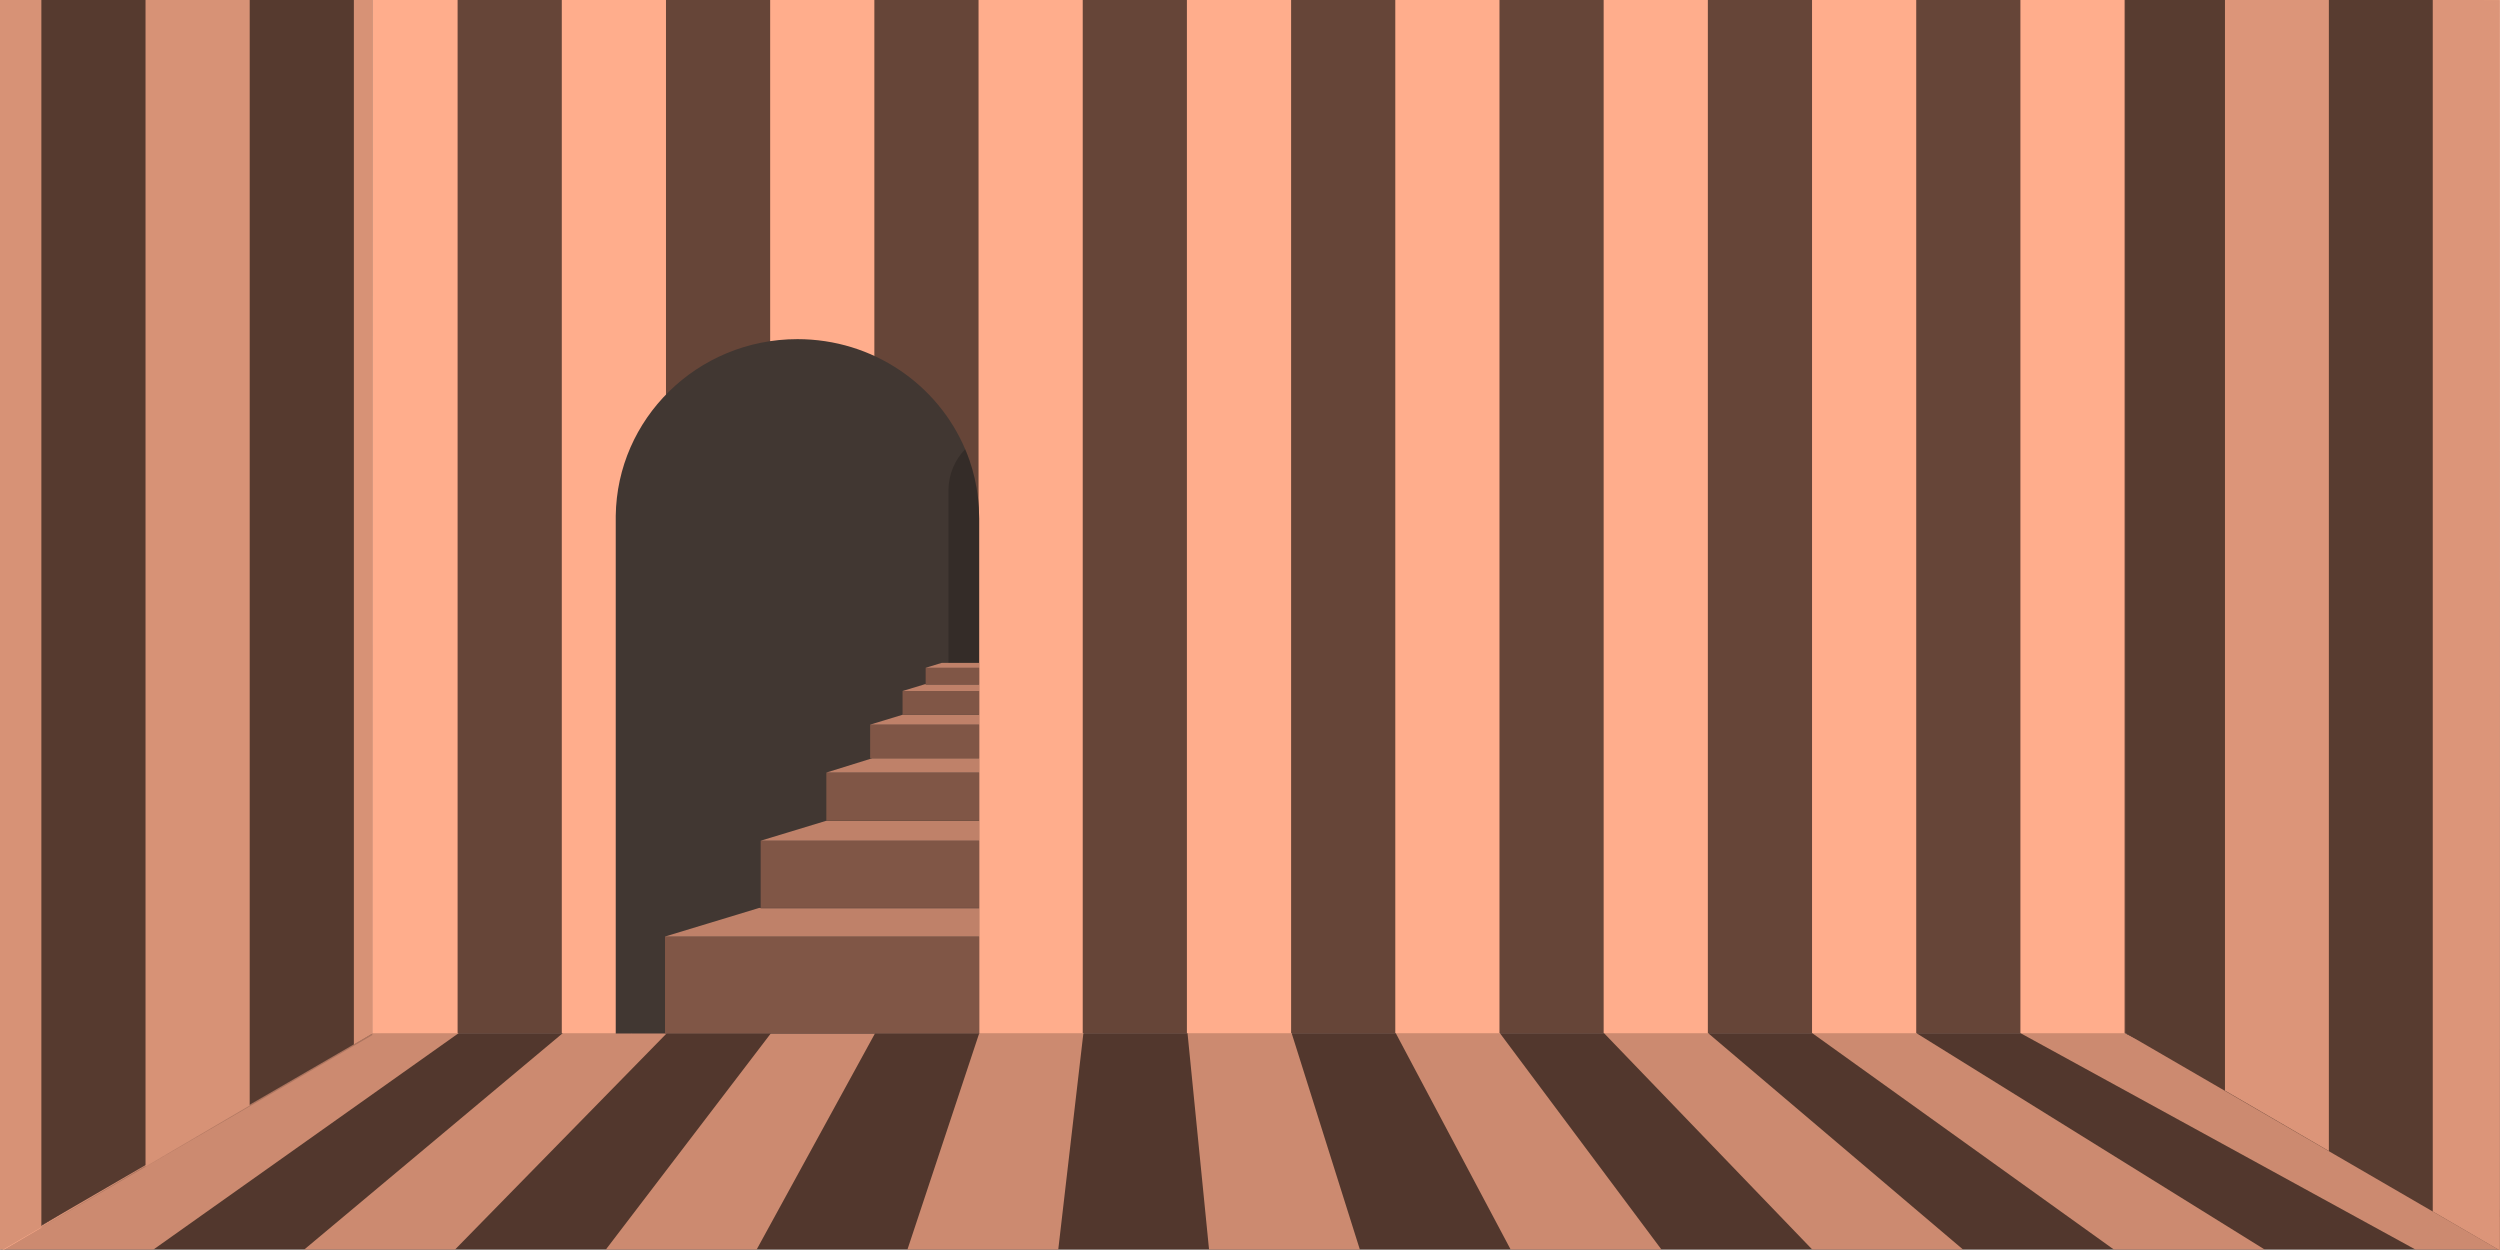 <?xml version="1.0" encoding="UTF-8"?>
<svg xmlns="http://www.w3.org/2000/svg" xmlns:xlink="http://www.w3.org/1999/xlink" viewBox="0 0 2160 1080">
  <defs>
    <style>
      .cls-1 {
        fill: none;
      }

      .cls-2 {
        fill: #805646;
      }

      .cls-3 {
        fill: #f0f;
      }

      .cls-4 {
        fill: #413732;
      }

      .cls-5 {
        opacity: .75;
      }

      .cls-5, .cls-6 {
        fill: #ffad8c;
      }

      .cls-5, .cls-7, .cls-8, .cls-9 {
        mix-blend-mode: darken;
      }

      .cls-10 {
        isolation: isolate;
      }

      .cls-11 {
        clip-path: url(#clippath-1);
      }

      .cls-12 {
        clip-path: url(#clippath-3);
      }

      .cls-13 {
        clip-path: url(#clippath-4);
      }

      .cls-14 {
        clip-path: url(#clippath-2);
      }

      .cls-15 {
        clip-path: url(#clippath-6);
      }

      .cls-16 {
        clip-path: url(#clippath-5);
      }

      .cls-17 {
        fill: #664538;
      }

      .cls-18 {
        fill: #bf8169;
      }

      .cls-19 {
        clip-path: url(#clippath);
      }

      .cls-7 {
        opacity: .2;
      }

      .cls-8 {
        opacity: .16;
      }

      .cls-9 {
        opacity: .14;
      }
    </style>
    <clipPath id="clippath">
      <rect class="cls-1" x="321.53" y="-10.26" width="1515.3" height="903.26"/>
    </clipPath>
    <clipPath id="clippath-1">
      <rect class="cls-1" x="643.59" y="-6.21" width="2160.42" height="1092.41"/>
    </clipPath>
    <clipPath id="clippath-2">
      <rect class="cls-1" x="635.55" y="-53.62" width="2176.51" height="1187.21"/>
    </clipPath>
    <clipPath id="clippath-3">
      <rect class="cls-1" x="-1524.87" y="-53.62" width="2176.51" height="1187.21"/>
    </clipPath>
    <clipPath id="clippath-4">
      <polygon class="cls-1" points="2159.86 -9.25 2159.86 1080.38 2159.2 1080 1836.71 892.44 1836.71 891.33 1836.65 553.72 1836.56 -8.71 1836.56 -9.32 1837.3 -9.63 1838.77 -10.26 2037.85 -9.63 2159.86 -9.25"/>
    </clipPath>
    <clipPath id="clippath-5">
      <polygon class="cls-1" points="321.93 892.95 321.91 892.96 3.53 1079.62 0 1079.62 0 -1.38 319.68 -1.38 321.67 0 321.91 824.26 321.93 892.95"/>
    </clipPath>
    <clipPath id="clippath-6">
      <rect class="cls-1" x="-1524.13" y="-52.32" width="2176.08" height="1186.51"/>
    </clipPath>
  </defs>
  <g class="cls-10">
    <g id="Layer_1">
      <g id="Layer_3">
        <circle class="cls-3" cx="249.4" cy="633.79" r="10"/>
      </g>
      <g id="Layer_4">
        <rect class="cls-17" x="329" y="-1" width="1508" height="894"/>
        <g class="cls-19">
          <g class="cls-11">
            <g class="cls-14">
              <g>
                <rect class="cls-6" x="665.42" y="-3.04" width="90.02" height="1092.41"/>
                <rect class="cls-6" x="845.46" y="-3.04" width="90.02" height="1092.41"/>
                <rect class="cls-6" x="1025.49" y="-3.04" width="90.02" height="1092.41"/>
                <rect class="cls-6" x="1205.53" y="-3.04" width="90.02" height="1092.41"/>
                <rect class="cls-6" x="1385.56" y="-3.04" width="90.02" height="1092.41"/>
                <rect class="cls-6" x="1565.6" y="-3.04" width="90.02" height="1092.41"/>
                <rect class="cls-6" x="1745.63" y="-3.04" width="90.02" height="1092.41"/>
              </g>
            </g>
          </g>
          <g class="cls-12">
            <rect class="cls-6" x="305.35" y="-3.04" width="90.02" height="1092.41"/>
            <rect class="cls-6" x="485.39" y="-3.04" width="90.02" height="1092.41"/>
          </g>
        </g>
        <g>
          <polygon class="cls-17" points="2160 1045.65 2160 1079.62 0 1079.62 .64 1079.24 37.81 1057.32 37.89 1057.27 54.89 1047.25 54.97 1047.2 317.02 892.64 317.05 892.62 1836.82 892.62 1836.86 892.64 2159.85 1045.58 2159.86 1045.58 2160 1045.65"/>
          <g>
            <polygon class="cls-6" points="756.12 892.64 653.73 1079.62 523.44 1079.62 666.16 892.64 756.12 892.64"/>
            <polygon class="cls-6" points="936.05 892.64 914.33 1079.62 784.02 1079.62 846.08 892.64 936.05 892.64"/>
            <polygon class="cls-6" points="1174.92 1079.62 1044.62 1079.62 1026.01 892.64 1115.97 892.64 1174.92 1079.62"/>
            <polygon class="cls-6" points="1435.51 1079.62 1305.21 1079.62 1205.93 892.64 1295.9 892.64 1435.51 1079.62"/>
            <polygon class="cls-6" points="1696.1 1079.62 1565.81 1079.62 1385.86 892.64 1475.82 892.64 1696.1 1079.62"/>
            <polygon class="cls-6" points="1956.7 1079.62 1826.41 1079.62 1565.78 892.64 1655.75 892.64 1956.7 1079.62"/>
            <polygon class="cls-6" points="2160 1051.55 2160 1079.62 2159.86 1079.62 2159.86 1080 2159.2 1079.62 2086.99 1079.62 1745.71 892.64 1835.67 892.64 1836.71 893.15 1843.33 896.39 2159.85 1051.48 2159.86 1051.48 2160 1051.55"/>
            <polygon class="cls-6" points="396.27 892.64 132.54 1079.62 2.25 1079.62 2.86 1079.24 50.07 1050.21 54.89 1047.25 54.97 1047.2 306.31 892.64 396.27 892.64"/>
            <polygon class="cls-6" points="576.2 892.64 393.13 1079.62 262.84 1079.62 486.23 892.64 576.2 892.64"/>
          </g>
          <polygon class="cls-7" points="2162.25 1046.03 2162.25 1080 2.25 1080 2.89 1079.62 40.06 1057.7 40.14 1057.65 57.14 1047.63 57.22 1047.58 319.27 893.02 319.3 893 1839.07 893 1839.11 893.02 2162.1 1045.96 2162.11 1045.96 2162.25 1046.03"/>
        </g>
        <path class="cls-5" d="M545.51,458.24c0-4.22.17-8.41.5-12.55,0,.67,0,1.33,0,2v445.31h-.49v-434.76Z"/>
        <g>
          <polygon class="cls-17" points="2159.86 1080 2159.86 1080.38 2159.2 1080 1843.33 896.6 1836.86 892.84 1836.65 557.88 1836.31 0 1836.56 -.11 1838.52 -.93 2159.6 .07 2159.85 1045.93 2159.85 1051.83 2159.86 1080"/>
          <g class="cls-13">
            <g>
              <rect class="cls-6" x="1922.37" y="-.68" width="89.77" height="1088.37"/>
              <rect class="cls-6" x="2101.9" y="-.68" width="89.77" height="1088.37"/>
            </g>
          </g>
          <polygon class="cls-9" points="2159.86 1080 2159.86 1080.38 2159.2 1080 1843.33 896.6 1836.86 892.84 1836.65 557.88 1836.31 0 1836.56 -.11 1838.52 -.93 2159.6 .07 2159.85 1045.93 2159.85 1051.83 2159.86 1080"/>
        </g>
        <polygon class="cls-17" points="321.67 0 321.67 893.07 .86 1079.07 0 1079.57 0 -.93 319.46 -.93 321.67 0"/>
        <g class="cls-16">
          <g class="cls-15">
            <g>
              <g id="_x3C_Grid_Repeat_x3E_">
                <rect class="cls-6" x="-54.26" y="-1.77" width="90" height="1091.76"/>
              </g>
              <g id="_x3C_Grid_Repeat_x3E_-2" data-name="_x3C_Grid_Repeat_x3E_">
                <rect class="cls-6" x="125.74" y="-1.77" width="90" height="1091.76"/>
              </g>
              <g id="_x3C_Grid_Repeat_x3E_-3" data-name="_x3C_Grid_Repeat_x3E_">
                <rect class="cls-6" x="305.74" y="-1.77" width="90" height="1091.76"/>
              </g>
              <g id="_x3C_Grid_Repeat_x3E_-4" data-name="_x3C_Grid_Repeat_x3E_">
                <rect class="cls-6" x="485.74" y="-1.77" width="90" height="1091.76"/>
              </g>
            </g>
          </g>
        </g>
        <g>
          <path class="cls-4" d="M846,447.69v445.31h-314v-445.31c0-.67,0-1.33,0-2v-.06c.56-41.9,18.02-79.77,45.97-107.31,28.42-27.99,67.66-45.3,111.02-45.3,65.27,0,121.24,39.24,144.92,95.08,1.39,3.27,2.67,6.59,3.83,9.97h0c1.67,4.87,3.11,9.85,4.28,14.92,2.6,11.16,3.97,22.77,3.97,34.7Z"/>
          <g>
            <rect class="cls-2" x="574.57" y="809.15" width="271.43" height="83.85"/>
            <polygon class="cls-18" points="846 784.67 846 809.15 574.57 809.15 656 784.43 657.22 784.43 657.22 784.67 846 784.67"/>
            <rect class="cls-2" x="657.22" y="784.43" width="188.78" height=".25"/>
            <rect class="cls-2" x="657.22" y="726.36" width="188.78" height="58.07"/>
            <polygon class="cls-18" points="846 709.32 846 726.36 657.22 726.36 713.85 709.16 713.96 709.16 713.96 709.32 846 709.32"/>
            <rect class="cls-2" x="713.96" y="709.16" width="132.04" height=".15"/>
            <rect class="cls-2" x="713.96" y="667.49" width="132.04" height="41.67"/>
            <polygon class="cls-18" points="846 655.15 846 667.49 713.96 667.49 753.57 655.15 846 655.15"/>
            <polygon class="cls-2" points="846 626.06 846 655.15 753.57 655.15 751.8 655.15 751.8 626.06 846 626.06"/>
            <polygon class="cls-18" points="846 617.48 846 626.06 751.8 626.06 780.06 617.48 846 617.48"/>
            <polygon class="cls-2" points="846 597.02 846 617.48 780.06 617.48 779.81 617.48 779.81 597.02 846 597.02"/>
            <polygon class="cls-18" points="846 591.37 846 597.02 779.81 597.02 799.66 591 799.77 591 799.77 591.37 846 591.37"/>
            <rect class="cls-2" x="799.77" y="591" width="46.23" height=".38"/>
            <rect class="cls-2" x="799.77" y="576.97" width="46.23" height="14.02"/>
            <polygon class="cls-18" points="846 572.73 846 576.97 799.77 576.97 813.64 572.73 846 572.73"/>
          </g>
          <path class="cls-7" d="M846,447.69v125.04h-26.53v-149.67c.18-13.54,5.64-25.83,14.45-34.96,1.39,3.27,2.67,6.59,3.83,9.97h0c1.67,4.87,3.11,9.85,4.28,14.92,2.6,11.16,3.97,22.77,3.97,34.7Z"/>
        </g>
        <polygon class="cls-8" points="321.67 -.45 321.67 894.33 .86 1080.69 0 1081.19 0 -1.38 319.46 -1.38 321.67 -.45"/>
      </g>
    </g>
  </g>
</svg>